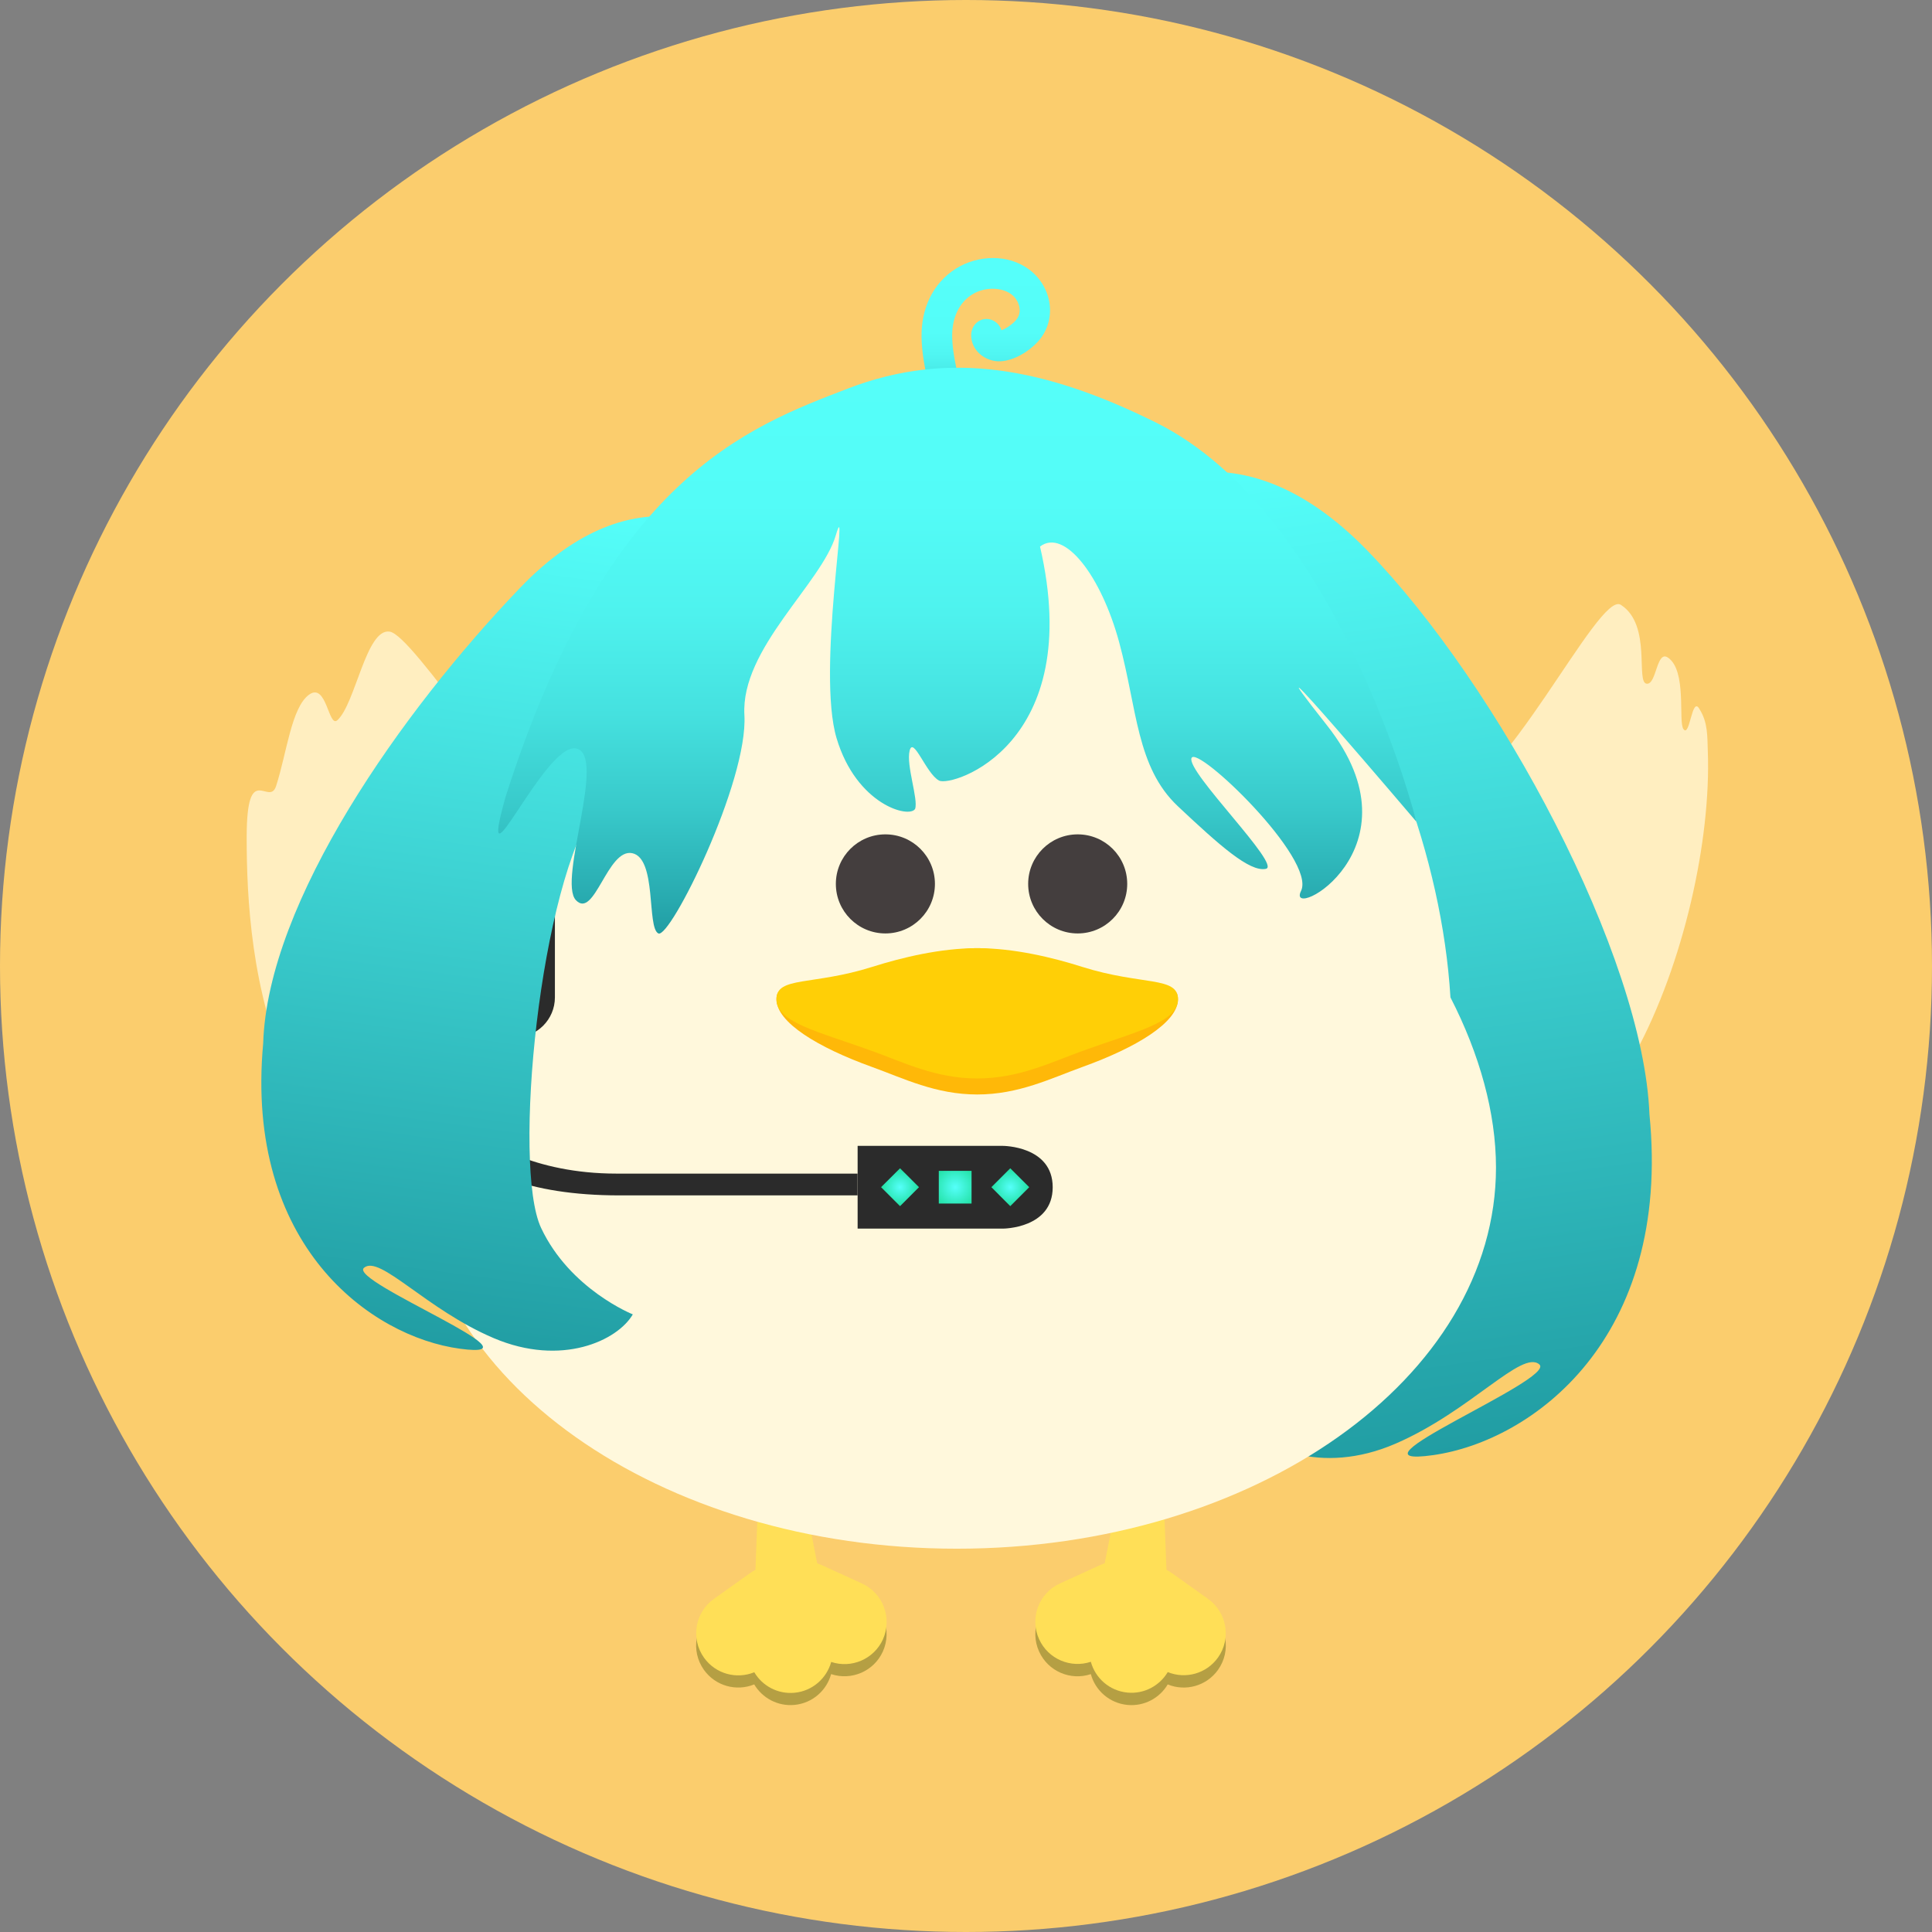 <svg width="96" height="96" viewBox="0 0 96 96" fill="none" xmlns="http://www.w3.org/2000/svg">
<rect x="0" y="0" width="96" height="96" fill="#808080" stroke="none"/>
<circle cx="48" cy="48" r="48" fill="#FBCD6D"/>
<path d="M31.108 45.616C25.506 39.446 20.531 31.568 19.363 31.385C18.195 31.205 17.667 34.966 16.765 35.786C16.319 36.189 16.237 33.886 15.359 34.517C14.48 35.149 14.252 37.406 13.721 39.053C13.376 40.123 12.26 37.735 12.257 41.593C12.254 44.631 12.489 49.306 14.395 53.479C19.089 63.742 25.006 67.865 29.074 67.63C33.521 67.377 38.578 53.842 31.108 45.616Z" fill="#FFEEC0"/>
<path d="M71.456 40.023C67.363 40.593 59.311 32.819 57.951 37.714C56.59 42.609 61.428 50.182 71.605 56.84C79.358 61.916 85.193 46.202 84.86 37.327C84.833 36.604 84.872 35.906 84.448 35.238C84.064 34.533 83.973 36.699 83.646 36.223C83.384 35.839 83.832 33.325 82.881 32.676C82.311 32.288 82.32 33.99 81.838 33.975C81.243 33.957 82.106 31.059 80.538 30.053C79.416 29.333 74.701 39.572 71.456 40.023Z" fill="#FFEEC0"/>
<path d="M56.176 24.654C56.176 24.654 61.361 20.592 67.927 27.341C74.494 34.091 81.658 47.529 81.96 55.367C83.07 66.533 76.132 71.605 71.215 72.304C66.299 72.999 77.358 68.537 76.488 67.796C75.619 67.055 73.079 70.117 69.348 71.733C65.618 73.35 62.514 71.913 61.666 70.477C61.666 70.477 65.118 69.077 66.695 65.67C68.272 62.26 66.979 43.686 63.733 39.294C60.488 34.902 56.176 24.654 56.176 24.654Z" fill="url(#paint0_linear_300_7736)"/>
<path d="M51.635 82.07C52.083 83.052 53.199 83.522 54.203 83.186C54.425 84 55.13 84.632 56.024 84.717C56.856 84.796 57.622 84.376 58.024 83.698C58.903 84.058 59.946 83.784 60.522 82.975C61.193 82.033 60.974 80.725 60.031 80.054L58.217 78.76C58.085 78.666 57.945 78.593 57.805 78.535C57.424 78.334 56.945 78.193 56.42 78.141C55.957 78.099 55.517 78.132 55.136 78.224C55.109 78.23 55.081 78.236 55.054 78.242C55.045 78.245 55.035 78.248 55.026 78.248C54.965 78.263 54.907 78.282 54.849 78.303C54.843 78.306 54.837 78.309 54.828 78.312C54.785 78.327 54.743 78.343 54.7 78.364L54.691 78.367C54.672 78.376 54.654 78.385 54.636 78.391L52.675 79.288C51.617 79.776 51.153 81.017 51.635 82.07Z" fill="#B59F43"/>
<path d="M60.025 79.446L58.211 78.153C58.131 78.095 58.046 78.046 57.961 78.004L57.817 74.201C57.863 73.591 57.408 73.057 56.798 73.011C56.188 72.965 55.655 73.42 55.609 74.03L54.892 77.68C54.877 77.686 54.859 77.69 54.843 77.696C54.837 77.699 54.831 77.702 54.822 77.705C54.779 77.72 54.737 77.735 54.694 77.757L54.685 77.76C54.667 77.769 54.648 77.778 54.63 77.784L52.669 78.681C51.617 79.163 51.153 80.404 51.635 81.456C52.083 82.438 53.2 82.908 54.203 82.573C54.426 83.387 55.13 84.018 56.024 84.104C56.856 84.183 57.622 83.762 58.025 83.085C58.903 83.445 59.946 83.17 60.522 82.362C61.19 81.423 60.968 80.117 60.025 79.446Z" fill="#FFDF57"/>
<path d="M43.866 82.069C43.418 83.051 42.301 83.52 41.298 83.185C41.075 83.999 40.371 84.631 39.477 84.716C38.645 84.795 37.879 84.374 37.476 83.697C36.598 84.057 35.555 83.783 34.978 82.975C34.307 82.032 34.527 80.724 35.469 80.053L37.284 78.76C37.415 78.665 37.556 78.592 37.696 78.534C38.077 78.333 38.556 78.192 39.081 78.14C39.544 78.098 39.983 78.131 40.365 78.223C40.392 78.229 40.42 78.235 40.447 78.241C40.456 78.244 40.465 78.247 40.474 78.247C40.535 78.262 40.593 78.281 40.651 78.302C40.657 78.305 40.663 78.308 40.673 78.311C40.715 78.326 40.758 78.342 40.801 78.363L40.81 78.366C40.828 78.375 40.846 78.384 40.865 78.391L42.826 79.287C43.881 79.775 44.345 81.016 43.866 82.069Z" fill="#B59F43"/>
<path d="M42.83 78.683L40.869 77.787C40.85 77.777 40.832 77.768 40.814 77.762L40.805 77.759C40.762 77.741 40.719 77.725 40.677 77.707C40.67 77.704 40.664 77.701 40.655 77.698C40.64 77.692 40.622 77.689 40.606 77.683L39.89 74.032C39.844 73.422 39.31 72.965 38.7 73.013C38.09 73.059 37.633 73.593 37.682 74.203L37.538 78.006C37.453 78.049 37.367 78.098 37.288 78.156L35.473 79.449C34.531 80.12 34.311 81.428 34.982 82.371C35.559 83.179 36.599 83.453 37.48 83.093C37.88 83.77 38.645 84.191 39.481 84.112C40.372 84.027 41.076 83.395 41.302 82.581C42.305 82.916 43.419 82.447 43.87 81.465C44.346 80.406 43.882 79.165 42.83 78.683Z" fill="#FFDF57"/>
<path d="M72.072 49.56C71.23 35.689 60.571 18.939 47.541 18.939C34.512 18.939 23.853 35.689 23.011 49.56C21.559 52.384 20.754 55.297 20.754 58.008C20.754 68.472 32.749 76.954 47.544 76.954C62.34 76.954 74.335 68.472 74.335 58.008C74.332 55.297 73.524 52.387 72.072 49.56Z" fill="#FFF8DC"/>
<path d="M53.55 46.382C54.91 46.382 56.011 45.28 56.011 43.92C56.011 42.561 54.91 41.459 53.55 41.459C52.191 41.459 51.089 42.561 51.089 43.92C51.089 45.28 52.191 46.382 53.55 46.382Z" fill="#443E3E"/>
<path d="M43.995 46.382C45.354 46.382 46.456 45.28 46.456 43.92C46.456 42.561 45.354 41.459 43.995 41.459C42.635 41.459 41.533 42.561 41.533 43.92C41.533 45.28 42.635 46.382 43.995 46.382Z" fill="#443E3E"/>
<path d="M53.767 48.65C52.297 48.184 50.381 47.113 48.557 47.113C46.733 47.113 44.818 48.187 43.348 48.65C40.374 49.593 38.581 48.501 38.581 49.651C38.581 50.804 40.655 52.051 43.308 53.009C44.901 53.585 46.493 54.384 48.557 54.384C50.622 54.384 52.214 53.585 53.806 53.009C56.46 52.051 58.534 50.804 58.534 49.651C58.531 48.498 56.737 49.59 53.767 48.65Z" fill="#FFB808"/>
<path d="M53.767 48.041C52.297 47.574 50.381 47.113 48.557 47.113C46.733 47.113 44.818 47.577 43.348 48.041C40.374 48.983 38.581 48.501 38.581 49.651C38.581 50.804 40.655 51.255 43.308 52.213C44.901 52.789 46.493 53.588 48.557 53.588C50.622 53.588 52.214 52.789 53.806 52.213C56.46 51.255 58.534 50.801 58.534 49.651C58.531 48.498 56.737 48.98 53.767 48.041Z" fill="#FFCF06"/>
<path d="M25.581 51.551C24.48 51.551 23.59 50.657 23.59 49.559V44.676C23.59 43.575 24.483 42.685 25.581 42.685C26.683 42.685 27.573 43.578 27.573 44.676V49.559C27.573 50.657 26.683 51.551 25.581 51.551Z" fill="#2B2B2B"/>
<path d="M22.626 51.551H20.638C20.107 51.551 19.674 51.121 19.674 50.587V40.617C19.674 40.086 20.104 39.653 20.638 39.653H22.626C23.157 39.653 23.59 40.083 23.59 40.617V50.587C23.587 51.118 23.157 51.551 22.626 51.551Z" fill="#2B2B2B"/>
<path d="M20.564 50.181C20.564 50.181 20.341 54.451 22.184 56.589C23.608 58.151 26.185 59.398 30.781 59.398C43.045 59.398 42.612 59.398 42.612 59.398V58.316C42.612 58.316 34.783 58.316 30.638 58.316C26.493 58.316 24.05 56.687 23.343 56.043C22.467 55.25 21.757 53.228 21.845 50.776C21.937 48.327 20.564 50.181 20.564 50.181Z" fill="#2B2B2B"/>
<path d="M49.837 61.049H42.615V56.938H49.837C49.837 56.938 52.308 56.938 52.308 58.993C52.308 61.049 49.837 61.049 49.837 61.049Z" fill="#2B2B2B"/>
<path d="M44.723 59.933L43.78 58.99L44.723 58.051L45.665 58.99L44.723 59.933Z" fill="url(#paint1_radial_300_7736)"/>
<path d="M46.648 59.804V58.179H48.276V59.804H46.648Z" fill="url(#paint2_radial_300_7736)"/>
<path d="M50.2 59.933L49.261 58.99L50.2 58.051L51.142 58.99L50.2 59.933Z" fill="url(#paint3_radial_300_7736)"/>
<path d="M36.4 26.713C36.4 26.713 31.709 23.093 25.841 29.211C19.973 35.329 13.296 44.79 13.077 51.847C12.153 61.903 18.433 66.423 22.861 67.018C27.29 67.612 17.307 63.669 18.085 62.998C18.863 62.324 21.168 65.063 24.538 66.493C27.909 67.924 30.69 66.609 31.444 65.31C31.444 65.31 28.326 64.072 26.887 61.016C25.447 57.959 26.808 43.911 29.699 39.938C32.59 35.963 36.4 26.713 36.4 26.713Z" fill="url(#paint4_linear_300_7736)"/>
<path d="M48.008 19.344C47.612 19.283 47.581 18.591 47.508 18.231C47.401 17.706 47.313 17.185 47.313 16.648C47.316 15.718 47.718 14.873 48.545 14.507C49.228 14.205 50.323 14.3 50.61 15.105C50.732 15.449 50.671 15.751 50.372 16.023C50.207 16.172 49.975 16.34 49.762 16.407C49.493 16.492 49.795 16.361 49.783 16.611C49.801 16.2 49.42 15.849 49.021 15.849C48.594 15.849 48.276 16.2 48.258 16.611C48.225 17.41 48.975 18.002 49.737 17.95C50.399 17.908 51.11 17.474 51.555 16.996C52.559 15.91 52.29 14.251 51.137 13.391C50.088 12.61 48.585 12.665 47.499 13.348C46.315 14.092 45.766 15.388 45.791 16.758C45.803 17.535 45.959 18.316 46.132 19.073C46.309 19.841 46.739 20.68 47.605 20.814C48.011 20.878 48.426 20.71 48.545 20.28C48.639 19.921 48.417 19.408 48.008 19.344Z" fill="url(#paint5_linear_300_7736)"/>
<path d="M42.137 19.304C37.084 21.247 30.157 23.785 25.119 39.602C23.64 44.887 27.046 36.906 28.617 37.189C30.188 37.473 27.696 43.756 28.617 44.729C29.538 45.702 30.185 42.136 31.417 42.395C32.649 42.655 32.13 46.092 32.713 46.382C33.296 46.672 37.181 38.833 36.989 35.53C36.797 32.227 40.832 28.988 41.533 26.591C42.235 24.194 40.576 33.349 41.567 36.674C42.558 39.998 45.19 40.678 45.471 40.193C45.639 39.709 45.017 38.022 45.2 37.296C45.383 36.567 46.02 38.437 46.657 38.784C47.295 39.132 53.962 37.018 51.678 27.158C52.891 26.234 54.718 28.616 55.612 31.919C56.509 35.222 56.463 38.123 58.531 40.065C60.599 42.008 62.09 43.338 62.898 43.173C63.706 43.011 58.946 38.348 59.205 37.668C59.464 36.988 65.424 42.688 64.646 44.274C63.868 45.86 70.801 42.2 65.942 36.048C61.084 29.897 70.38 40.831 70.38 40.831C70.38 40.831 66.537 25.505 57.424 20.988C51.983 18.292 47.191 17.362 42.137 19.304Z" fill="url(#paint6_linear_300_7736)"/>
<defs>
<linearGradient id="paint0_linear_300_7736" x1="66.127" y1="22.53" x2="73.142" y2="72.034" gradientUnits="userSpaceOnUse">
<stop stop-color="#55FFFA"/>
<stop offset="1" stop-color="#219DA3"/>
</linearGradient>
<radialGradient id="paint1_radial_300_7736" cx="0" cy="0" r="1" gradientUnits="userSpaceOnUse" gradientTransform="translate(44.722 58.992) scale(0.941)">
<stop stop-color="#55FFFA"/>
<stop offset="1" stop-color="#21E1A3"/>
</radialGradient>
<radialGradient id="paint2_radial_300_7736" cx="0" cy="0" r="1" gradientUnits="userSpaceOnUse" gradientTransform="translate(47.464 58.99) rotate(45) scale(1.151)">
<stop stop-color="#55FFFA"/>
<stop offset="1" stop-color="#21E1A3"/>
</radialGradient>
<radialGradient id="paint3_radial_300_7736" cx="0" cy="0" r="1" gradientUnits="userSpaceOnUse" gradientTransform="translate(50.202 58.992) scale(0.941)">
<stop stop-color="#55FFFA"/>
<stop offset="1" stop-color="#21E1A3"/>
</radialGradient>
<linearGradient id="paint4_linear_300_7736" x1="26.765" y1="24.774" x2="21.128" y2="66.782" gradientUnits="userSpaceOnUse">
<stop stop-color="#55FFFA"/>
<stop offset="1" stop-color="#219DA3"/>
</linearGradient>
<linearGradient id="paint5_linear_300_7736" x1="48.981" y1="13.427" x2="48.981" y2="20.233" gradientUnits="userSpaceOnUse">
<stop stop-color="#55FFFA"/>
<stop offset="0.452" stop-color="#54FDF8"/>
<stop offset="0.614" stop-color="#50F6F2"/>
<stop offset="0.73" stop-color="#4AEBE8"/>
<stop offset="0.824" stop-color="#41DAD9"/>
<stop offset="0.904" stop-color="#35C4C5"/>
<stop offset="0.974" stop-color="#27A9AE"/>
<stop offset="1" stop-color="#219DA3"/>
</linearGradient>
<linearGradient id="paint6_linear_300_7736" x1="47.567" y1="18.271" x2="47.567" y2="46.391" gradientUnits="userSpaceOnUse">
<stop stop-color="#55FFFA"/>
<stop offset="0.24" stop-color="#53FCF7"/>
<stop offset="0.434" stop-color="#4EF2EE"/>
<stop offset="0.612" stop-color="#45E1DF"/>
<stop offset="0.781" stop-color="#38C9CA"/>
<stop offset="0.941" stop-color="#28AAAF"/>
<stop offset="1" stop-color="#219DA3"/>
</linearGradient>
</defs>
</svg>
